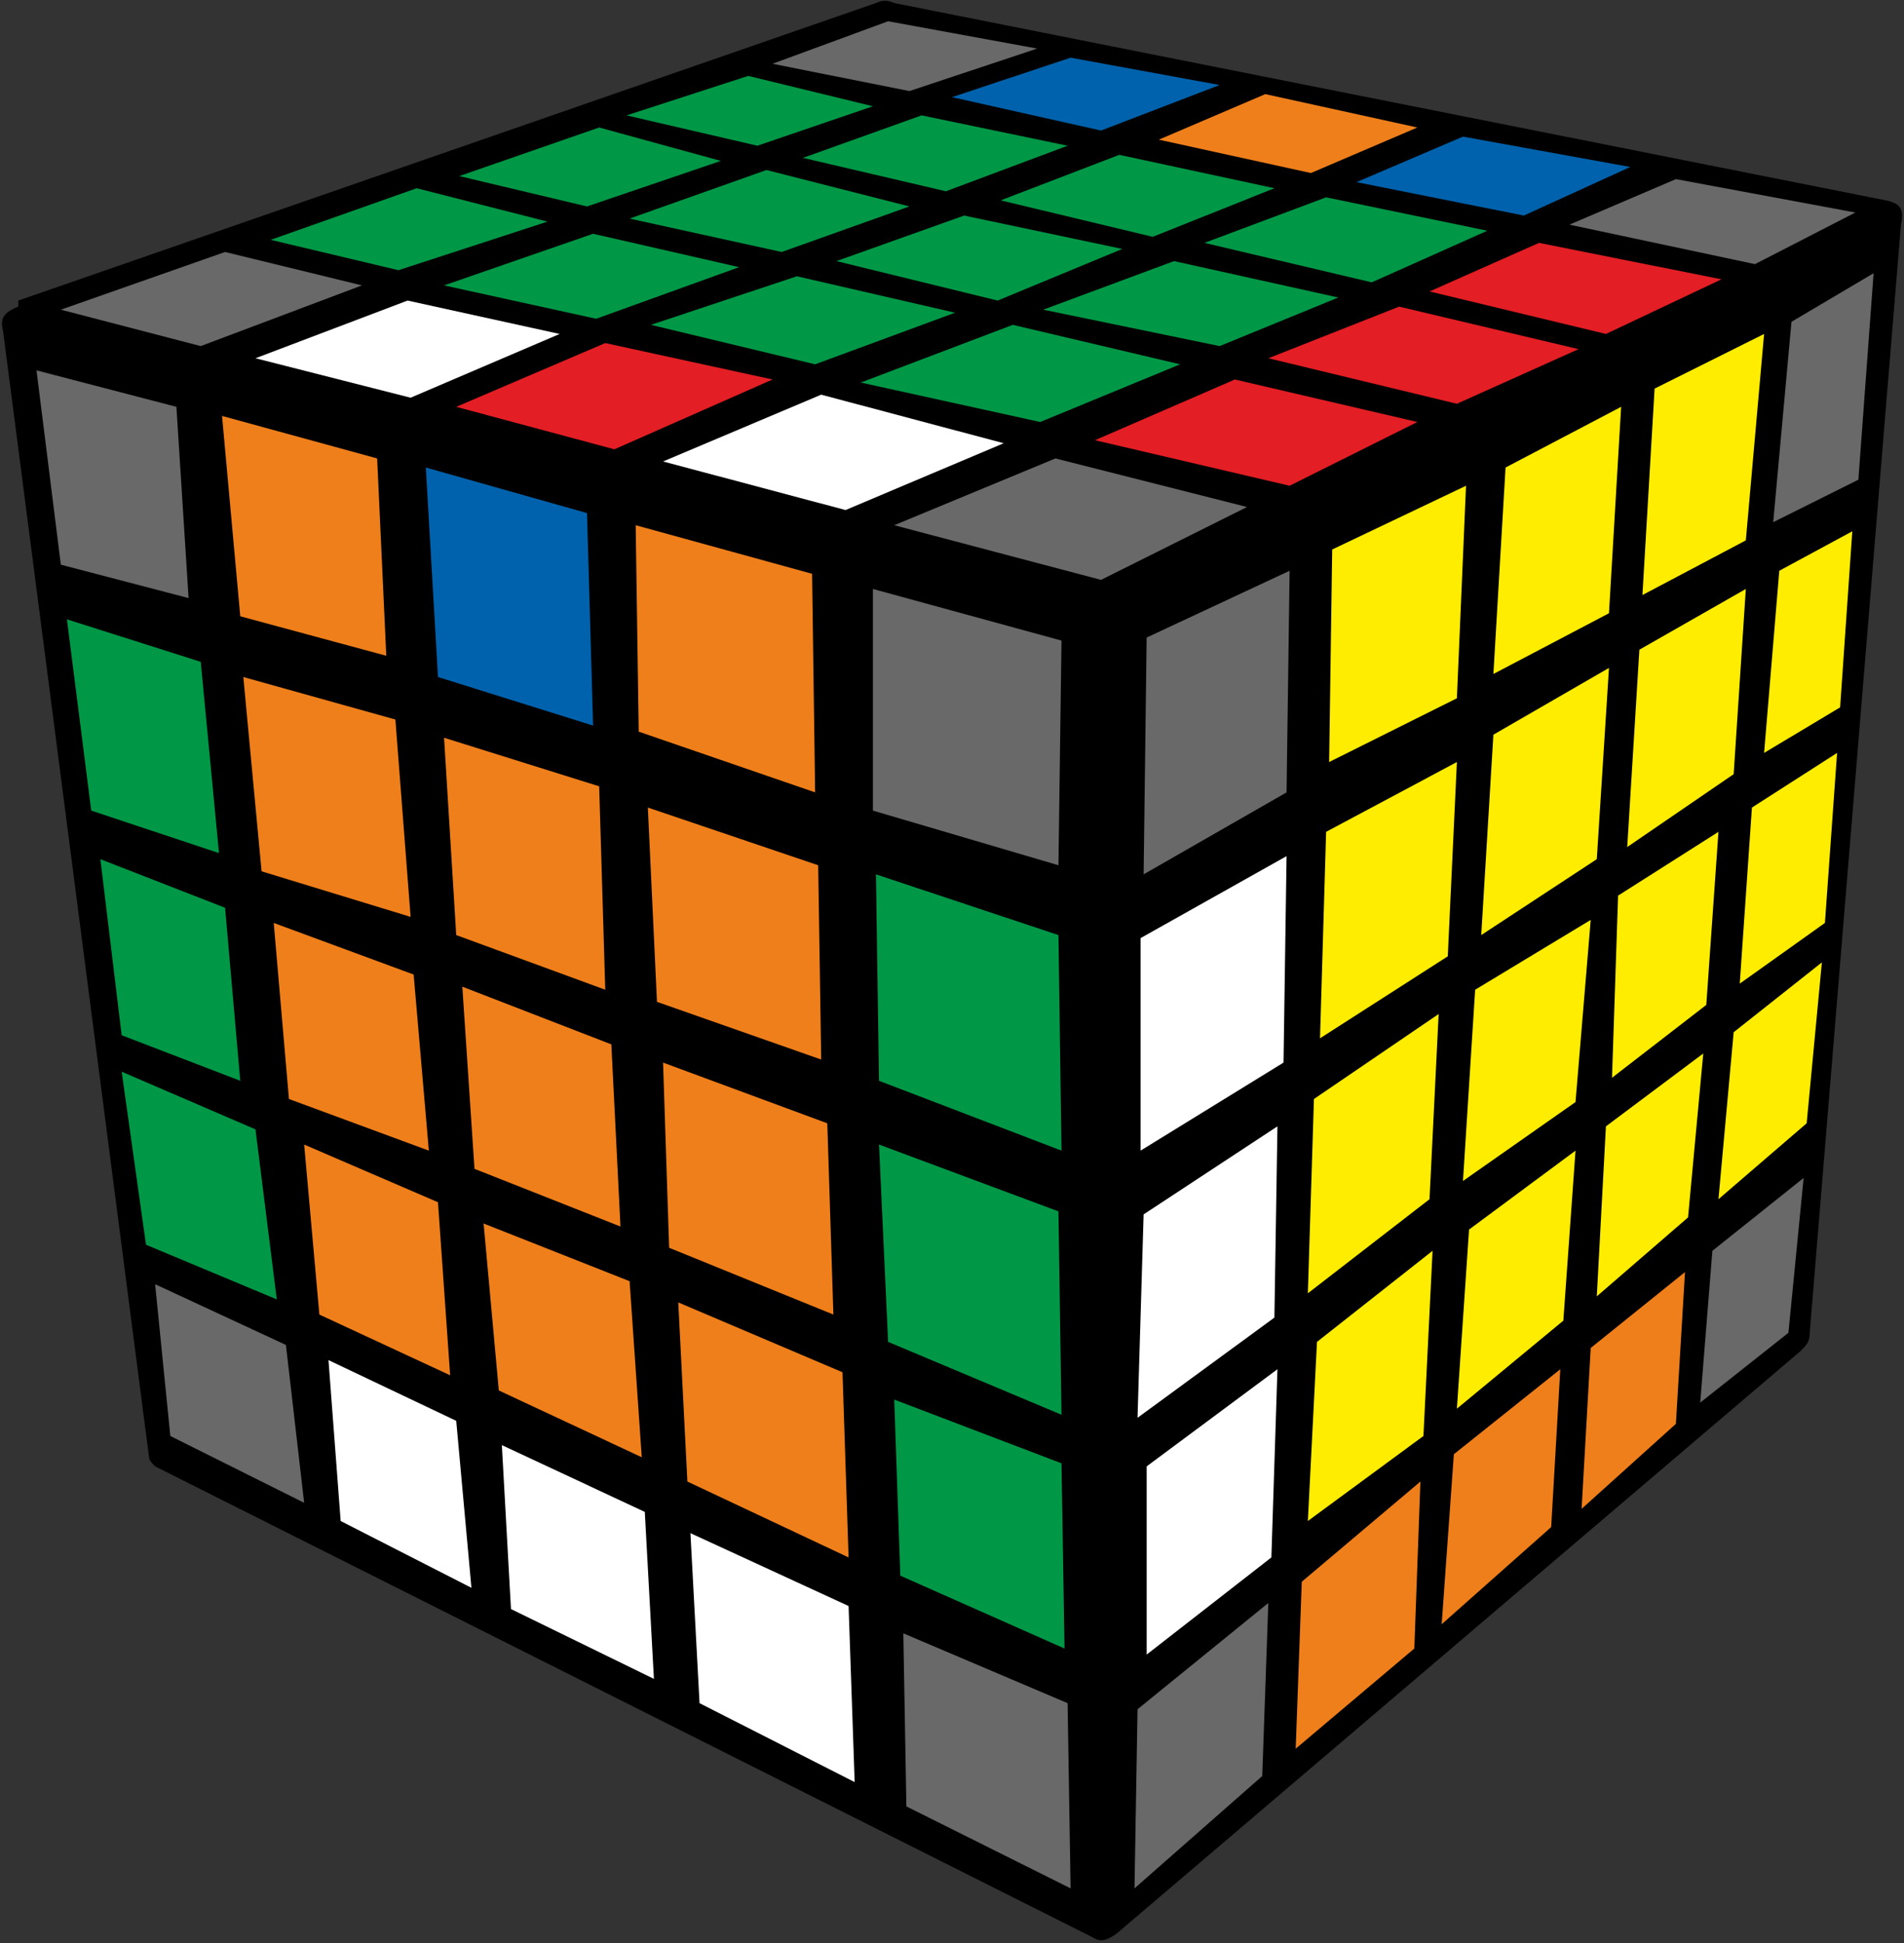 <?xml version="1.0" encoding="UTF-8"?>
<svg width="98px" height="100px" viewBox="0 0 98 100" version="1.1" xmlns="http://www.w3.org/2000/svg" xmlns:xlink="http://www.w3.org/1999/xlink">
    <rect x="0" y="0" width="98" height="100" fill="#333333" stroke="none"/>
    <title>v5x5_begin_8_2</title>
    <g id="Begin_5x5" stroke="none" stroke-width="1" fill="none" fill-rule="evenodd">
        <g id="v5x5_begin_8_2" fill-rule="nonzero">
            <path d="M0.939,15.469 L45.086,0.156 C45.399,0 45.712,0 46.026,0.156 L97.061,10.312 C97.843,10.469 98,10.781 97.843,11.562 L93.147,68.594 C93.147,69.062 92.99,69.219 92.677,69.531 L57.454,99.531 C56.984,99.844 56.671,100 56.201,99.688 L7.984,75.469 C7.827,75.312 7.671,75.156 7.671,75 L0.157,17.031 C7.77156117e-16,16.406 0.157,16.094 0.939,15.781 L0.939,15.469 Z" id="Path" fill="#000000"></path>
            <polygon id="Path" fill="#696969" points="54.323 23.594 64.185 26.094 56.671 29.844 46.026 27.031"></polygon>
            <polygon id="Path" fill="#E31E24" points="63.559 19.531 72.952 21.719 66.377 25 56.358 22.656"></polygon>
            <polygon id="Path" fill="#E31E24" points="72.013 15.781 81.249 17.969 74.987 20.781 65.281 18.438"></polygon>
            <polygon id="Path" fill="#E31E24" points="79.214 12.5 88.607 14.375 82.658 17.188 73.578 15"></polygon>
            <polygon id="Path" fill="#696969" points="86.259 9.219 95.495 10.938 90.329 13.594 80.78 11.562"></polygon>
            <polygon id="Path" fill="#FFFFFF" points="42.268 20.312 51.661 22.812 43.521 26.25 34.128 23.75"></polygon>
            <polygon id="Path" fill="#009846" points="52.131 16.719 60.741 18.75 53.54 21.719 44.304 19.688"></polygon>
            <polygon id="Path" fill="#009846" points="60.428 13.438 68.882 15.312 62.776 17.812 53.696 15.938"></polygon>
            <polygon id="Path" fill="#009846" points="68.256 10.156 76.553 11.875 70.604 14.531 61.994 12.5"></polygon>
            <polygon id="Path" fill="#0062AC" points="75.3 7.031 83.911 8.594 78.431 11.094 69.821 9.375"></polygon>
            <polygon id="Path" fill="#E31E24" points="31.153 17.656 39.764 19.531 31.623 23.125 23.482 20.938"></polygon>
            <polygon id="Path" fill="#009846" points="41.016 14.219 49.157 16.094 41.955 18.75 33.502 16.719"></polygon>
            <polygon id="Path" fill="#009846" points="49.626 11.094 57.767 12.812 51.348 15.469 43.051 13.438"></polygon>
            <polygon id="Path" fill="#009846" points="57.61 7.969 65.594 9.688 59.332 12.188 51.505 10.312"></polygon>
            <polygon id="Path" fill="#EF7F1A" points="65.125 4.844 72.952 6.562 67.473 8.906 59.645 7.188"></polygon>
            <polygon id="Path" fill="#FFFFFF" points="20.978 15.469 28.805 17.188 21.134 20.469 13.15 18.438"></polygon>
            <polygon id="Path" fill="#009846" points="30.527 12.031 38.042 13.75 30.684 16.406 22.856 14.688"></polygon>
            <polygon id="Path" fill="#009846" points="39.45 8.75 46.808 10.625 40.233 12.969 32.406 11.25"></polygon>
            <polygon id="Path" fill="#009846" points="47.435 5.938 54.949 7.5 48.687 9.844 41.329 8.125"></polygon>
            <polygon id="Path" fill="#0062AC" points="55.105 2.969 62.776 4.375 56.671 6.719 49 5"></polygon>
            <polygon id="Path" fill="#696969" points="11.585 12.969 18.629 14.688 10.332 17.812 3.131 15.938"></polygon>
            <polygon id="Path" fill="#009846" points="21.447 9.688 28.179 11.406 20.508 13.906 13.933 12.344"></polygon>
            <polygon id="Path" fill="#009846" points="30.84 6.562 37.102 8.281 30.214 10.625 23.639 9.062"></polygon>
            <polygon id="Path" fill="#009846" points="38.511 3.906 44.93 5.469 38.981 7.5 32.249 5.938"></polygon>
            <polygon id="Path" fill="#696969" points="45.712 1.094 53.383 2.5 46.808 4.688 39.764 3.281"></polygon>
            <polygon id="Path" fill="#696969" points="44.93 30.312 54.636 32.969 54.479 44.531 44.93 41.719"></polygon>
            <polygon id="Path" fill="#EF7F1A" points="32.719 27.031 41.799 29.531 41.955 40.781 32.875 37.656"></polygon>
            <polygon id="Path" fill="#0062AC" points="21.917 24.062 30.214 26.406 30.527 37.344 22.543 34.844"></polygon>
            <polygon id="Path" fill="#EF7F1A" points="11.428 21.406 19.412 23.594 19.882 33.75 12.367 31.719"></polygon>
            <polygon id="Path" fill="#696969" points="1.879 19.062 9.08 20.938 9.706 30.781 3.131 29.062"></polygon>
            <polygon id="Path" fill="#009846" points="45.086 45 54.479 48.125 54.636 59.219 45.243 55.625"></polygon>
            <polygon id="Path" fill="#EF7F1A" points="33.345 41.562 42.112 44.531 42.268 54.531 33.815 51.562"></polygon>
            <polygon id="Path" fill="#EF7F1A" points="22.856 37.969 30.84 40.469 31.153 50.938 23.482 48.125"></polygon>
            <polygon id="Path" fill="#EF7F1A" points="12.524 34.844 20.351 37.031 21.134 47.188 13.463 44.844"></polygon>
            <polygon id="Path" fill="#009846" points="3.444 31.875 10.332 34.062 11.272 43.906 4.696 41.719"></polygon>
            <polygon id="Path" fill="#009846" points="45.243 58.906 54.479 62.344 54.636 72.812 45.712 69.062"></polygon>
            <polygon id="Path" fill="#EF7F1A" points="34.128 54.688 42.581 57.812 42.895 67.656 34.441 64.219"></polygon>
            <polygon id="Path" fill="#EF7F1A" points="23.796 50.781 31.466 53.75 31.936 63.125 24.422 60.156"></polygon>
            <polygon id="Path" fill="#EF7F1A" points="14.089 47.5 21.291 50.156 22.073 59.219 14.872 56.562"></polygon>
            <polygon id="Path" fill="#009846" points="5.166 44.219 11.585 46.719 12.367 55.625 6.262 53.281"></polygon>
            <polygon id="Path" fill="#009846" points="46.026 72.031 54.636 75.312 54.792 84.844 46.339 81.094"></polygon>
            <polygon id="Path" fill="#EF7F1A" points="34.911 67.031 43.364 70.625 43.677 80.156 35.38 76.25"></polygon>
            <polygon id="Path" fill="#EF7F1A" points="24.891 62.969 32.406 65.938 33.032 75 25.674 71.562"></polygon>
            <polygon id="Path" fill="#EF7F1A" points="15.655 58.906 22.543 61.875 23.169 70.781 16.438 67.656"></polygon>
            <polygon id="Path" fill="#009846" points="6.262 55.156 13.15 58.125 14.246 66.875 7.514 64.062"></polygon>
            <polygon id="Path" fill="#696969" points="46.495 84.062 54.949 87.656 55.105 97.188 46.652 92.969"></polygon>
            <polygon id="Path" fill="#FFFFFF" points="35.537 78.906 43.677 82.656 43.99 91.719 36.006 87.656"></polygon>
            <polygon id="Path" fill="#FFFFFF" points="25.831 74.375 33.188 77.812 33.658 86.406 26.3 82.812"></polygon>
            <polygon id="Path" fill="#FFFFFF" points="16.907 70 23.482 73.125 24.265 81.719 17.534 78.281"></polygon>
            <polygon id="Path" fill="#696969" points="7.984 66.094 14.716 69.219 15.655 77.344 8.767 73.906"></polygon>
            <polygon id="Path" fill="#696969" points="59.019 32.812 66.377 29.375 66.22 40.781 58.863 45"></polygon>
            <polygon id="Path" fill="#FFED00" points="68.569 28.281 75.457 25 74.987 35.938 68.412 39.219"></polygon>
            <polygon id="Path" fill="#FFED00" points="77.492 24.062 83.441 20.938 82.815 31.562 76.866 34.688"></polygon>
            <polygon id="Path" fill="#FFED00" points="85.163 20 90.799 17.188 89.859 27.812 84.537 30.625"></polygon>
            <polygon id="Path" fill="#696969" points="92.208 16.562 96.435 14.062 95.652 24.688 91.268 26.875"></polygon>
            <polygon id="Path" fill="#FFFFFF" points="58.706 48.281 66.22 44.062 66.064 54.688 58.706 59.219"></polygon>
            <polygon id="Path" fill="#FFED00" points="68.256 42.812 74.987 39.219 74.518 49.219 67.942 53.438"></polygon>
            <polygon id="Path" fill="#FFED00" points="76.866 37.812 82.815 34.375 82.188 44.219 76.24 48.125"></polygon>
            <polygon id="Path" fill="#FFED00" points="84.38 33.438 89.859 30.312 89.233 39.844 83.754 43.594"></polygon>
            <polygon id="Path" fill="#FFED00" points="91.581 29.375 95.339 27.344 94.712 36.406 90.799 38.75"></polygon>
            <polygon id="Path" fill="#FFFFFF" points="58.863 62.5 65.751 57.969 65.594 67.812 58.55 72.969"></polygon>
            <polygon id="Path" fill="#FFED00" points="67.629 56.562 74.048 52.188 73.578 61.719 67.316 66.562"></polygon>
            <polygon id="Path" fill="#FFED00" points="75.927 50.938 81.875 47.344 81.093 56.719 75.3 60.781"></polygon>
            <polygon id="Path" fill="#FFED00" points="83.284 46.094 88.45 42.812 87.824 51.719 82.971 55.469"></polygon>
            <polygon id="Path" fill="#FFED00" points="90.173 41.562 94.556 38.75 93.93 47.5 89.546 50.625"></polygon>
            <polygon id="Path" fill="#FFFFFF" points="59.019 75.469 65.751 70.469 65.438 80.156 59.019 85.156"></polygon>
            <polygon id="Path" fill="#FFED00" points="67.786 69.062 73.735 64.375 73.265 73.906 67.316 78.281"></polygon>
            <polygon id="Path" fill="#FFED00" points="75.613 63.281 81.093 59.219 80.466 67.969 74.987 72.5"></polygon>
            <polygon id="Path" fill="#FFED00" points="82.658 57.969 87.668 54.219 86.885 62.656 82.188 66.719"></polygon>
            <polygon id="Path" fill="#FFED00" points="89.233 53.125 93.773 49.531 92.99 57.812 88.45 61.719"></polygon>
            <polygon id="Path" fill="#696969" points="58.55 87.969 65.281 82.5 64.968 91.406 58.393 97.188"></polygon>
            <polygon id="Path" fill="#EF7F1A" points="67.003 81.406 73.109 76.25 72.796 84.844 66.69 90"></polygon>
            <polygon id="Path" fill="#EF7F1A" points="74.831 74.844 80.31 70.469 79.84 78.594 74.204 83.594"></polygon>
            <polygon id="Path" fill="#EF7F1A" points="81.875 69.375 86.728 65.469 86.259 73.281 81.406 77.656"></polygon>
            <polygon id="Path" fill="#696969" points="88.137 64.375 92.834 60.625 92.051 68.594 87.511 72.188"></polygon>
        </g>
    </g>
</svg>
